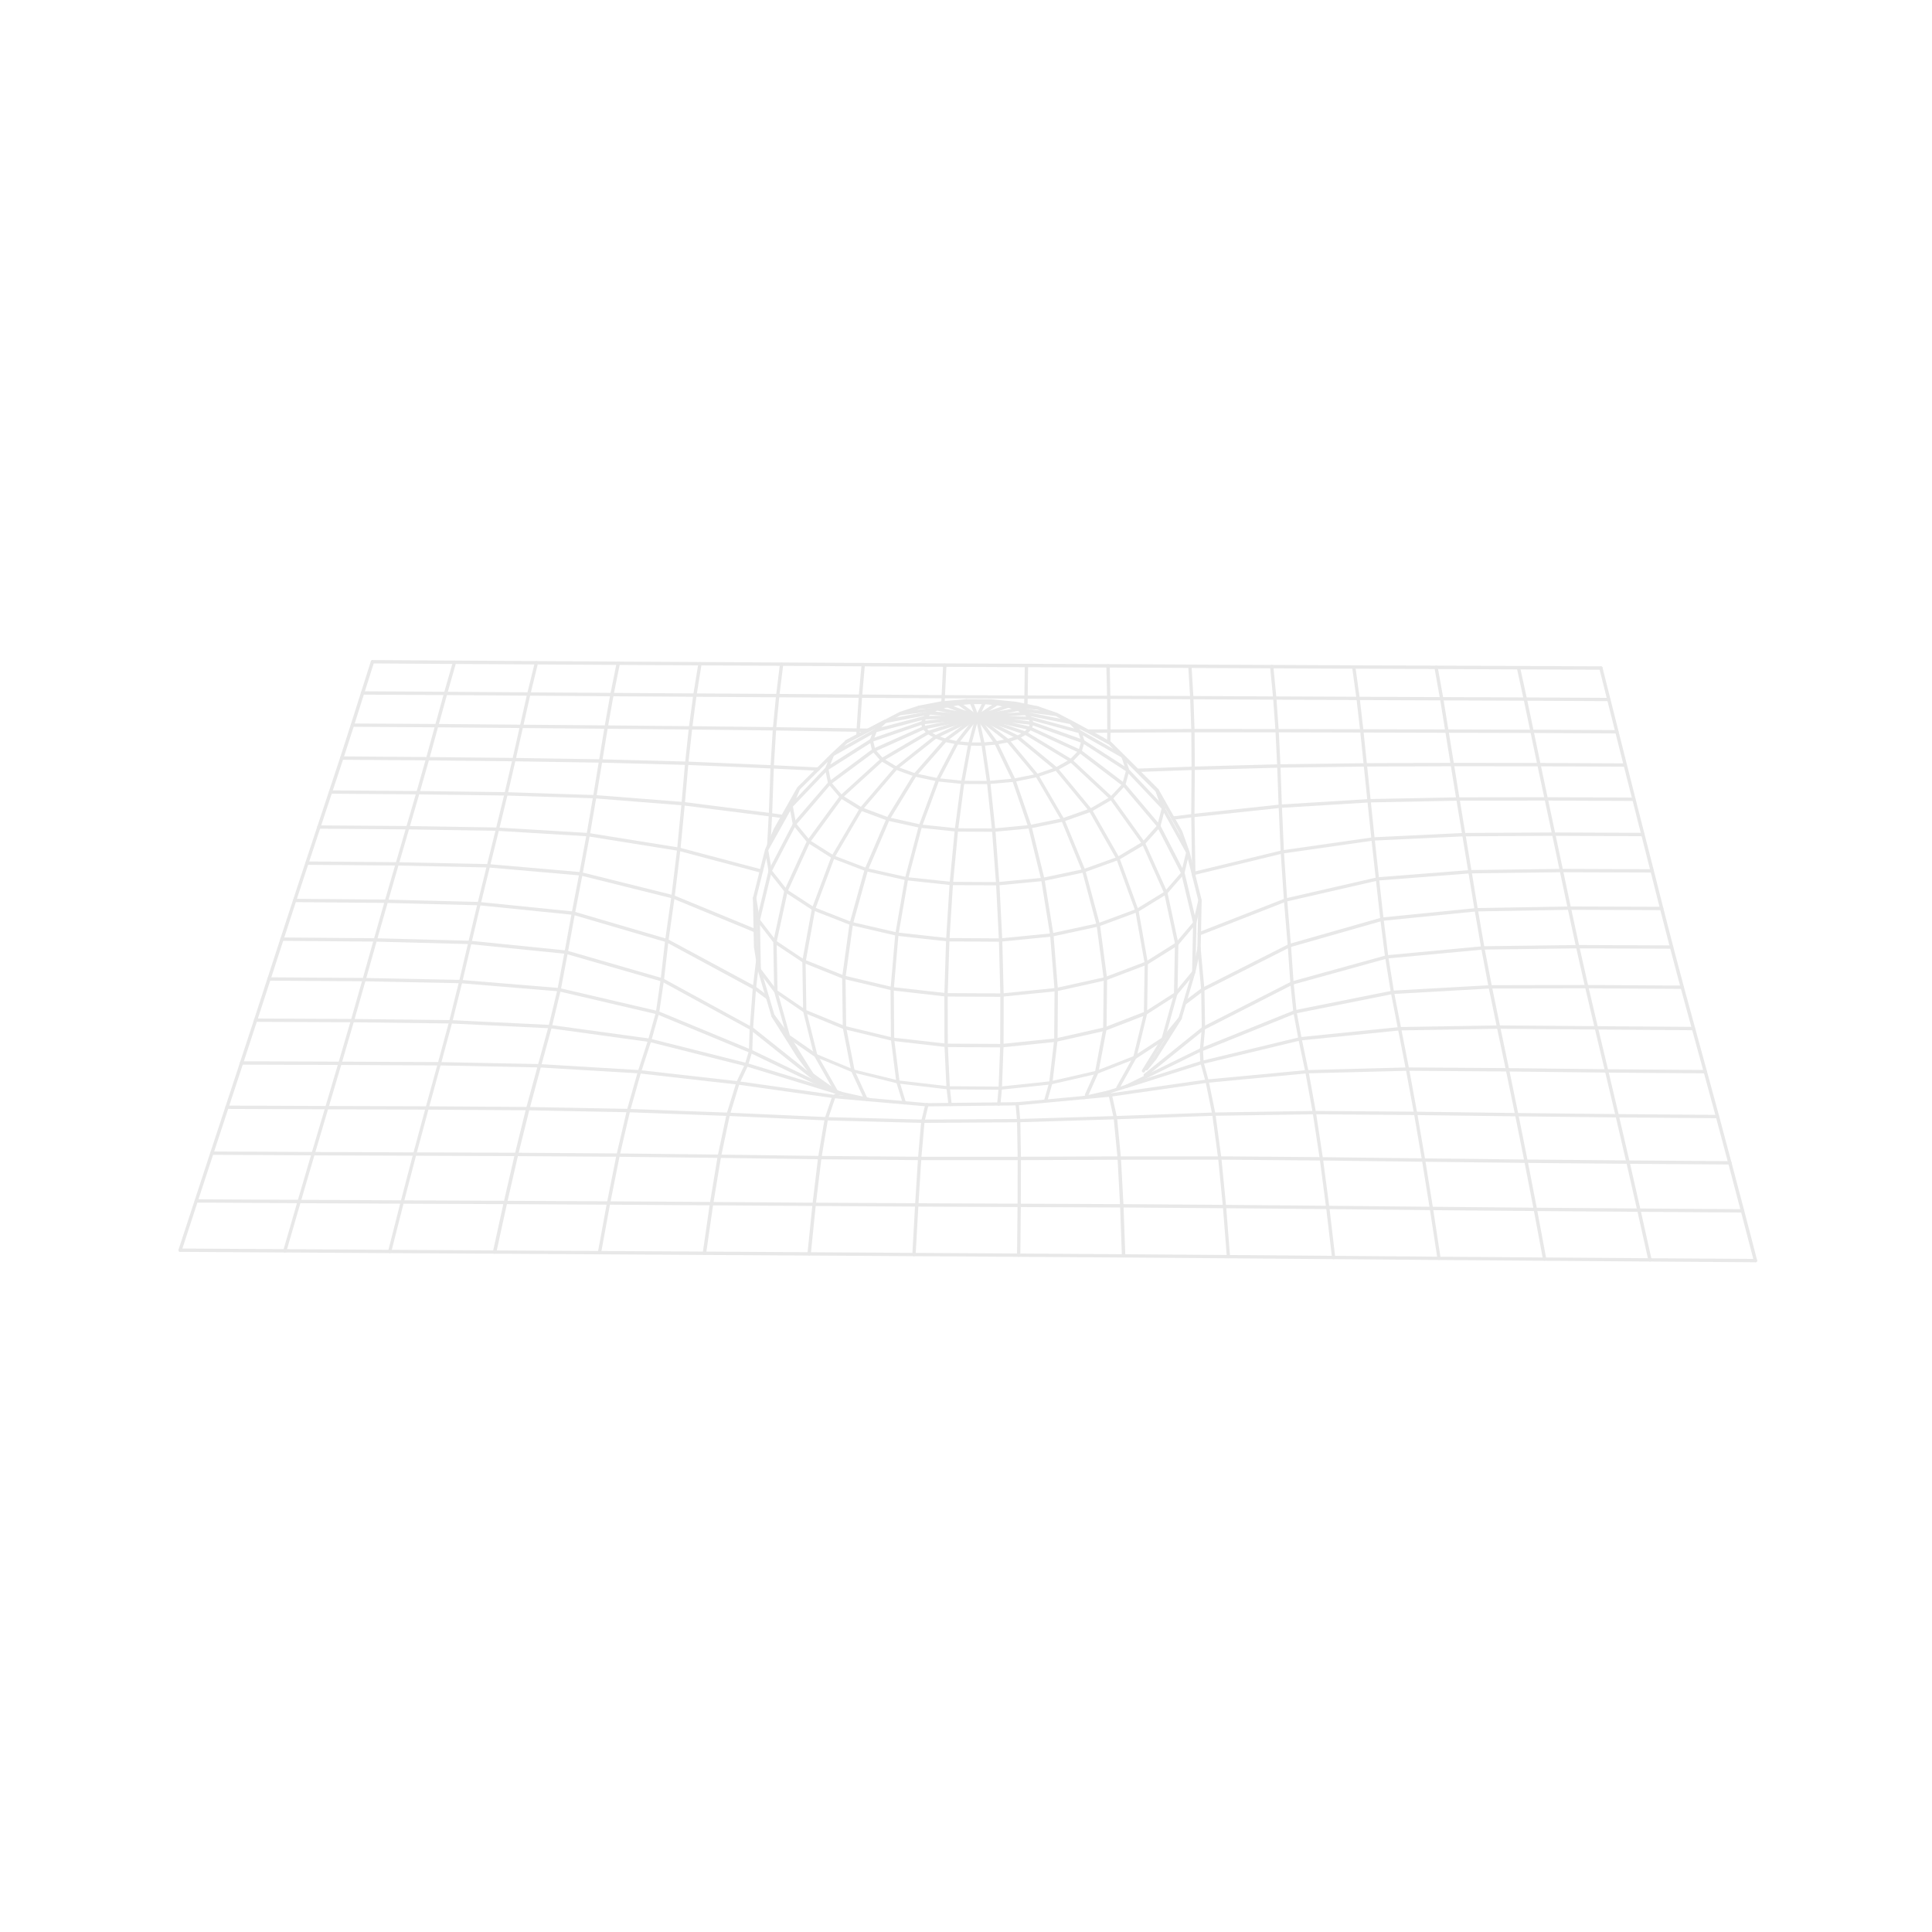 <svg xmlns="http://www.w3.org/2000/svg" xmlns:xlink="http://www.w3.org/1999/xlink" width="236" zoomAndPan="magnify" viewBox="0 0 177 177" height="236" preserveAspectRatio="xMidYMid meet" version="1.0"><defs><clipPath id="id1"><path d="M 16.328 114 L 161 114 L 161 115.645 L 16.328 115.645 Z M 16.328 114 " clip-rule="nonzero"/></clipPath><clipPath id="id2"><path d="M 33 60.457 L 147 60.457 L 147 62 L 33 62 Z M 33 60.457 " clip-rule="nonzero"/></clipPath><clipPath id="id3"><path d="M 16.328 60.457 L 35 60.457 L 35 115 L 16.328 115 Z M 16.328 60.457 " clip-rule="nonzero"/></clipPath><clipPath id="id4"><path d="M 25 60.457 L 42 60.457 L 42 115 L 25 115 Z M 25 60.457 " clip-rule="nonzero"/></clipPath><clipPath id="id5"><path d="M 35 60.457 L 50 60.457 L 50 115 L 35 115 Z M 35 60.457 " clip-rule="nonzero"/></clipPath><clipPath id="id6"><path d="M 45 60.457 L 57 60.457 L 57 115 L 45 115 Z M 45 60.457 " clip-rule="nonzero"/></clipPath><clipPath id="id7"><path d="M 54 60.457 L 65 60.457 L 65 115 L 54 115 Z M 54 60.457 " clip-rule="nonzero"/></clipPath><clipPath id="id8"><path d="M 73 100 L 78 100 L 78 115.645 L 73 115.645 Z M 73 100 " clip-rule="nonzero"/></clipPath><clipPath id="id9"><path d="M 83 101 L 86 101 L 86 115.645 L 83 115.645 Z M 83 101 " clip-rule="nonzero"/></clipPath><clipPath id="id10"><path d="M 146 61 L 161 61 L 161 115.645 L 146 115.645 Z M 146 61 " clip-rule="nonzero"/></clipPath><clipPath id="id11"><path d="M 138 61 L 152 61 L 152 115.645 L 138 115.645 Z M 138 61 " clip-rule="nonzero"/></clipPath><clipPath id="id12"><path d="M 131 60.457 L 142 60.457 L 142 115.645 L 131 115.645 Z M 131 60.457 " clip-rule="nonzero"/></clipPath><clipPath id="id13"><path d="M 123 60.457 L 132 60.457 L 132 115.645 L 123 115.645 Z M 123 60.457 " clip-rule="nonzero"/></clipPath><clipPath id="id14"><path d="M 93 60.457 L 95 60.457 L 95 65 L 93 65 Z M 93 60.457 " clip-rule="nonzero"/></clipPath><clipPath id="id15"><path d="M 116 60.457 L 123 60.457 L 123 115.645 L 116 115.645 Z M 116 60.457 " clip-rule="nonzero"/></clipPath><clipPath id="id16"><path d="M 101 60.457 L 102 60.457 L 102 69 L 101 69 Z M 101 60.457 " clip-rule="nonzero"/></clipPath><clipPath id="id17"><path d="M 108 60.457 L 110 60.457 L 110 81 L 108 81 Z M 108 60.457 " clip-rule="nonzero"/></clipPath><clipPath id="id18"><path d="M 70 60.457 L 72 60.457 L 72 78 L 70 78 Z M 70 60.457 " clip-rule="nonzero"/></clipPath><clipPath id="id19"><path d="M 93 100 L 94 100 L 94 115.645 L 93 115.645 Z M 93 100 " clip-rule="nonzero"/></clipPath><clipPath id="id20"><path d="M 109 95 L 113 95 L 113 115.645 L 109 115.645 Z M 109 95 " clip-rule="nonzero"/></clipPath><clipPath id="id21"><path d="M 86 60.457 L 87 60.457 L 87 65 L 86 65 Z M 86 60.457 " clip-rule="nonzero"/></clipPath><clipPath id="id22"><path d="M 78 60.457 L 80 60.457 L 80 68 L 78 68 Z M 78 60.457 " clip-rule="nonzero"/></clipPath><clipPath id="id23"><path d="M 101 99 L 104 99 L 104 115.645 L 101 115.645 Z M 101 99 " clip-rule="nonzero"/></clipPath></defs><g clip-path="url(#id1)"><path fill="rgb(90.979%, 90.979%, 90.979%)" d="M 160.824 115.641 C 160.824 115.641 160.82 115.641 160.824 115.641 L 151.164 115.574 L 131.844 115.434 L 112.555 115.277 L 102.938 115.207 L 93.328 115.145 L 54.926 114.914 L 35.707 114.805 L 26.105 114.746 L 16.512 114.688 C 16.43 114.688 16.355 114.617 16.355 114.535 C 16.355 114.453 16.43 114.383 16.512 114.383 L 26.105 114.441 L 35.707 114.5 L 64.531 114.664 L 93.328 114.84 L 102.938 114.906 L 112.555 114.977 L 131.844 115.133 L 151.164 115.273 L 160.824 115.336 C 160.906 115.336 160.98 115.41 160.98 115.492 C 160.973 115.574 160.906 115.641 160.824 115.641 Z M 160.824 115.641 " fill-opacity="1" fill-rule="nonzero"/></g><path fill="rgb(90.979%, 90.979%, 90.979%)" d="M 159.633 111.086 L 150.145 111.02 L 140.648 110.949 L 131.148 110.867 L 121.652 110.773 L 112.188 110.691 L 102.766 110.625 L 83.984 110.543 L 74.59 110.488 L 65.184 110.426 L 55.754 110.367 L 46.305 110.316 L 36.852 110.277 L 27.41 110.23 L 17.98 110.176 C 17.898 110.176 17.828 110.105 17.828 110.023 C 17.828 109.941 17.898 109.871 17.98 109.871 L 27.41 109.922 L 36.852 109.969 L 46.305 110.012 L 55.754 110.059 L 65.184 110.117 L 74.59 110.184 L 83.984 110.234 L 102.766 110.316 L 112.188 110.383 L 121.652 110.465 L 131.148 110.559 L 140.648 110.645 L 150.145 110.715 L 159.633 110.777 C 159.715 110.777 159.785 110.848 159.785 110.934 C 159.785 111.016 159.715 111.086 159.633 111.086 Z M 159.633 111.086 " fill-opacity="1" fill-rule="nonzero"/><path fill="rgb(90.979%, 90.979%, 90.979%)" d="M 158.473 106.688 L 149.145 106.621 L 139.797 106.539 L 130.434 106.434 L 121.07 106.32 L 111.75 106.242 L 102.535 106.25 L 93.391 106.285 L 84.254 106.285 L 75.109 106.207 L 65.902 106.082 L 56.633 105.977 L 47.324 105.918 L 28.695 105.848 L 19.418 105.801 C 19.336 105.801 19.266 105.73 19.266 105.648 C 19.266 105.562 19.336 105.492 19.418 105.492 L 28.695 105.539 L 47.324 105.609 L 56.633 105.672 L 65.902 105.777 L 75.109 105.902 L 84.254 105.977 L 93.391 105.977 L 102.535 105.941 L 111.758 105.938 L 121.074 106.012 L 130.445 106.125 L 139.809 106.23 L 149.156 106.312 L 158.484 106.379 C 158.566 106.379 158.641 106.449 158.641 106.531 C 158.629 106.621 158.562 106.688 158.473 106.688 Z M 158.473 106.688 " fill-opacity="1" fill-rule="nonzero"/><path fill="rgb(90.979%, 90.979%, 90.979%)" d="M 68.84 94.383 C 68.816 94.383 68.793 94.379 68.77 94.367 L 60.617 89.918 L 51.848 87.387 L 43.031 86.496 L 34.383 86.266 L 25.836 86.195 C 25.75 86.195 25.68 86.121 25.68 86.039 C 25.68 85.957 25.75 85.887 25.836 85.887 L 34.391 85.957 L 43.055 86.184 L 51.895 87.078 C 51.906 87.078 51.914 87.078 51.926 87.086 L 60.723 89.629 C 60.734 89.637 60.746 89.637 60.75 89.641 L 68.918 94.102 C 68.992 94.141 69.016 94.238 68.977 94.309 C 68.945 94.359 68.895 94.383 68.84 94.383 Z M 68.84 94.383 " fill-opacity="1" fill-rule="nonzero"/><path fill="rgb(90.979%, 90.979%, 90.979%)" d="M 84.543 102.875 L 75.699 102.648 L 66.707 102.238 L 57.574 101.898 L 48.355 101.719 L 39.133 101.66 L 29.941 101.629 L 20.793 101.594 C 20.711 101.594 20.641 101.523 20.641 101.441 C 20.641 101.359 20.711 101.289 20.793 101.289 L 29.941 101.324 L 39.133 101.352 L 48.363 101.414 L 57.578 101.59 L 66.719 101.934 L 75.707 102.34 L 84.543 102.57 L 93.316 102.516 L 102.164 102.246 L 111.195 101.922 L 120.414 101.777 L 129.695 101.848 L 138.945 101.969 L 148.156 102.066 L 157.34 102.141 C 157.422 102.141 157.492 102.211 157.492 102.293 C 157.492 102.375 157.422 102.445 157.34 102.445 L 148.156 102.375 L 138.945 102.273 L 129.695 102.156 L 120.418 102.086 L 111.207 102.223 L 102.176 102.547 L 93.324 102.816 Z M 84.543 102.875 " fill-opacity="1" fill-rule="nonzero"/><path fill="rgb(90.979%, 90.979%, 90.979%)" d="M 99.332 100.703 C 99.254 100.703 99.184 100.645 99.18 100.562 C 99.172 100.48 99.23 100.402 99.316 100.398 L 101.695 100.172 L 110.574 98.895 L 119.727 98.035 L 128.949 97.793 L 138.109 97.855 L 147.188 97.957 L 156.227 98.027 C 156.312 98.027 156.383 98.098 156.383 98.184 C 156.383 98.266 156.312 98.336 156.227 98.336 L 147.188 98.266 L 138.109 98.164 L 128.957 98.098 L 119.746 98.336 L 110.609 99.199 L 101.73 100.473 L 99.344 100.699 C 99.344 100.703 99.34 100.703 99.332 100.703 Z M 99.332 100.703 " fill-opacity="1" fill-rule="nonzero"/><path fill="rgb(90.979%, 90.979%, 90.979%)" d="M 103.184 99.688 C 103.121 99.688 103.059 99.648 103.035 99.582 C 103.012 99.5 103.055 99.418 103.137 99.387 L 110.078 97.191 L 119.07 95.023 C 119.078 95.023 119.082 95.023 119.09 95.016 L 128.211 94.094 L 137.281 93.941 L 146.242 94.012 L 155.141 94.078 C 155.223 94.078 155.297 94.148 155.297 94.23 C 155.297 94.312 155.223 94.383 155.141 94.383 L 146.242 94.32 L 137.281 94.25 L 128.23 94.402 L 119.125 95.324 L 110.148 97.484 L 103.219 99.684 C 103.215 99.688 103.195 99.688 103.184 99.688 Z M 103.184 99.688 " fill-opacity="1" fill-rule="nonzero"/><path fill="rgb(90.979%, 90.979%, 90.979%)" d="M 110.074 96.309 C 110.016 96.309 109.957 96.273 109.934 96.215 C 109.902 96.137 109.938 96.051 110.016 96.016 L 118.586 92.555 C 118.594 92.547 118.605 92.547 118.617 92.547 L 127.551 90.758 C 127.555 90.758 127.562 90.758 127.574 90.758 L 136.52 90.258 L 145.355 90.238 L 154.113 90.293 C 154.195 90.293 154.266 90.363 154.266 90.445 C 154.266 90.527 154.195 90.598 154.113 90.598 L 145.355 90.547 L 136.531 90.562 L 127.602 91.066 L 118.695 92.848 L 110.133 96.305 C 110.109 96.305 110.09 96.309 110.074 96.309 Z M 110.074 96.309 " fill-opacity="1" fill-rule="nonzero"/><path fill="rgb(90.979%, 90.979%, 90.979%)" d="M 109.871 85.703 C 109.812 85.703 109.754 85.668 109.73 85.609 C 109.703 85.531 109.738 85.445 109.82 85.406 L 117.73 82.312 C 117.738 82.312 117.742 82.309 117.754 82.309 L 126.172 80.375 C 126.18 80.375 126.191 80.375 126.195 80.371 L 134.664 79.711 L 143.055 79.602 L 151.359 79.633 C 151.441 79.633 151.516 79.703 151.516 79.785 C 151.516 79.867 151.441 79.938 151.359 79.938 L 143.055 79.91 L 134.68 80.016 L 126.234 80.672 L 117.836 82.598 L 109.938 85.688 C 109.914 85.699 109.891 85.703 109.871 85.703 Z M 109.871 85.703 " fill-opacity="1" fill-rule="nonzero"/><path fill="rgb(90.979%, 90.979%, 90.979%)" d="M 69.195 85.426 C 69.176 85.426 69.152 85.418 69.137 85.414 L 61.609 82.309 L 53.195 80.211 L 44.734 79.473 L 36.387 79.297 L 28.121 79.23 C 28.039 79.23 27.969 79.16 27.969 79.078 C 27.969 78.996 28.039 78.922 28.121 78.922 L 36.391 78.988 L 44.754 79.164 L 53.242 79.902 C 53.25 79.902 53.262 79.902 53.266 79.91 L 61.703 82.012 C 61.707 82.012 61.715 82.02 61.727 82.02 L 69.266 85.129 C 69.344 85.16 69.383 85.254 69.348 85.332 C 69.312 85.391 69.254 85.426 69.195 85.426 Z M 69.195 85.426 " fill-opacity="1" fill-rule="nonzero"/><path fill="rgb(90.979%, 90.979%, 90.979%)" d="M 69.75 79.957 C 69.738 79.957 69.727 79.957 69.707 79.953 L 62.156 77.949 L 53.863 76.621 L 45.566 76.117 L 37.348 75.984 L 29.207 75.922 C 29.125 75.922 29.055 75.852 29.055 75.77 C 29.055 75.688 29.125 75.617 29.207 75.617 L 37.348 75.676 L 45.574 75.812 L 53.891 76.312 L 62.211 77.648 C 62.219 77.648 62.223 77.648 62.23 77.652 L 69.785 79.656 C 69.867 79.68 69.914 79.762 69.891 79.844 C 69.879 79.914 69.816 79.957 69.75 79.957 Z M 69.75 79.957 " fill-opacity="1" fill-rule="nonzero"/><path fill="rgb(90.979%, 90.979%, 90.979%)" d="M 71.707 74.953 C 71.699 74.953 71.695 74.953 71.684 74.953 L 70.555 74.801 L 62.566 73.785 L 54.473 73.141 L 46.359 72.883 L 38.289 72.777 L 30.277 72.715 C 30.195 72.715 30.125 72.645 30.125 72.562 C 30.125 72.48 30.195 72.41 30.277 72.41 L 38.289 72.469 L 46.363 72.574 L 54.488 72.836 L 62.605 73.473 L 70.602 74.488 L 71.73 74.648 C 71.812 74.66 71.871 74.738 71.859 74.82 C 71.848 74.895 71.781 74.953 71.707 74.953 Z M 71.707 74.953 " fill-opacity="1" fill-rule="nonzero"/><path fill="rgb(90.979%, 90.979%, 90.979%)" d="M 74.941 70.613 C 74.941 70.613 74.938 70.613 74.938 70.613 L 70.738 70.406 L 62.914 70.078 L 55.02 69.871 L 47.094 69.746 L 39.176 69.664 L 31.305 69.605 C 31.223 69.605 31.152 69.535 31.152 69.449 C 31.152 69.367 31.223 69.297 31.305 69.297 L 39.176 69.355 L 47.094 69.438 L 55.02 69.562 L 62.922 69.77 L 70.75 70.102 L 74.949 70.309 C 75.031 70.312 75.098 70.383 75.098 70.465 C 75.098 70.551 75.027 70.613 74.941 70.613 Z M 74.941 70.613 " fill-opacity="1" fill-rule="nonzero"/><path fill="rgb(90.979%, 90.979%, 90.979%)" d="M 79.539 67.055 L 78.625 67.043 L 70.957 66.922 L 63.262 66.836 L 55.535 66.766 L 40.016 66.633 L 32.285 66.586 C 32.203 66.586 32.133 66.516 32.133 66.434 C 32.133 66.352 32.203 66.281 32.285 66.281 L 40.016 66.328 L 55.535 66.457 L 63.262 66.527 L 70.957 66.617 L 79.535 66.746 C 79.617 66.746 79.688 66.816 79.688 66.898 C 79.688 66.988 79.621 67.055 79.539 67.055 Z M 79.539 67.055 " fill-opacity="1" fill-rule="nonzero"/><path fill="rgb(90.979%, 90.979%, 90.979%)" d="M 147.383 64.234 L 139.738 64.195 L 124.43 64.137 L 109.18 64.066 L 101.582 64.035 L 93.996 64.012 L 86.418 63.977 L 71.25 63.883 L 63.66 63.836 L 56.055 63.789 L 40.812 63.68 L 33.207 63.641 C 33.125 63.641 33.055 63.57 33.055 63.484 C 33.055 63.402 33.125 63.332 33.207 63.332 L 40.812 63.375 L 56.055 63.48 L 63.66 63.527 L 71.25 63.574 L 86.41 63.68 L 93.992 63.715 L 101.578 63.738 L 109.18 63.766 L 124.43 63.836 L 139.738 63.895 L 147.383 63.934 C 147.465 63.934 147.539 64.008 147.539 64.09 C 147.539 64.164 147.465 64.234 147.383 64.234 Z M 147.383 64.234 " fill-opacity="1" fill-rule="nonzero"/><g clip-path="url(#id2)"><path fill="rgb(90.979%, 90.979%, 90.979%)" d="M 146.664 61.359 L 116.52 61.23 L 101.52 61.16 L 86.566 61.09 L 49.148 60.875 L 34.129 60.781 C 34.047 60.781 33.977 60.711 33.977 60.629 C 33.977 60.547 34.047 60.473 34.129 60.473 L 56.645 60.609 L 86.566 60.777 L 124.039 60.953 L 146.668 61.047 C 146.75 61.047 146.824 61.117 146.824 61.199 C 146.816 61.289 146.746 61.359 146.664 61.359 Z M 146.664 61.359 " fill-opacity="1" fill-rule="nonzero"/></g><path fill="rgb(90.979%, 90.979%, 90.979%)" d="M 104.914 98.66 C 104.867 98.66 104.828 98.641 104.797 98.602 C 104.746 98.535 104.758 98.441 104.82 98.387 L 110.156 94.082 C 110.16 94.078 110.176 94.07 110.188 94.066 L 118.309 89.926 C 118.32 89.918 118.328 89.918 118.34 89.914 L 127.02 87.516 C 127.023 87.516 127.035 87.512 127.047 87.512 L 135.844 86.691 L 144.543 86.578 L 153.145 86.613 C 153.227 86.613 153.297 86.684 153.297 86.766 C 153.297 86.848 153.227 86.918 153.145 86.918 L 144.543 86.883 L 135.855 86.996 L 127.09 87.812 L 118.441 90.203 L 110.34 94.332 L 105.016 98.625 C 104.988 98.648 104.949 98.66 104.914 98.66 Z M 104.914 98.66 " fill-opacity="1" fill-rule="nonzero"/><path fill="rgb(90.979%, 90.979%, 90.979%)" d="M 104.184 70.727 C 104.102 70.727 104.035 70.66 104.031 70.578 C 104.023 70.496 104.094 70.426 104.176 70.418 L 109.305 70.23 L 117.164 70.02 L 125.094 69.918 L 133.043 69.887 L 140.984 69.898 L 148.883 69.934 C 148.969 69.934 149.039 70.008 149.039 70.09 C 149.039 70.172 148.969 70.242 148.883 70.242 L 140.984 70.207 L 133.051 70.199 L 125.098 70.23 L 117.176 70.332 L 109.316 70.543 L 104.184 70.727 C 104.188 70.727 104.188 70.727 104.184 70.727 Z M 104.184 70.727 " fill-opacity="1" fill-rule="nonzero"/><path fill="rgb(90.979%, 90.979%, 90.979%)" d="M 73.656 88.227 C 73.645 88.227 73.637 88.227 73.625 88.227 C 73.543 88.207 73.488 88.129 73.5 88.047 L 74.383 83.234 C 74.383 83.223 74.387 83.219 74.387 83.211 L 76.172 78.457 C 76.18 78.449 76.18 78.438 76.184 78.434 L 78.762 74.047 C 78.766 74.039 78.773 74.027 78.777 74.023 L 81.98 70.277 C 81.984 70.273 81.992 70.266 82.004 70.262 L 85.625 67.391 C 85.637 67.383 85.645 67.379 85.656 67.371 L 89.465 65.547 C 89.5 65.531 89.543 65.531 89.578 65.543 L 93.992 67.023 C 94.004 67.031 94.016 67.031 94.02 67.035 L 98.203 69.57 C 98.215 69.574 98.223 69.582 98.227 69.586 L 101.914 73.023 C 101.922 73.031 101.926 73.035 101.934 73.047 L 104.887 77.168 C 104.891 77.176 104.898 77.188 104.902 77.191 L 106.949 81.746 C 106.953 81.758 106.953 81.766 106.961 81.777 L 107.965 86.473 C 107.98 86.555 107.93 86.637 107.848 86.652 C 107.762 86.672 107.68 86.617 107.664 86.535 L 106.66 81.852 L 104.633 77.328 L 101.695 73.23 L 98.031 69.816 L 93.879 67.301 L 89.543 65.844 L 85.801 67.633 L 82.203 70.48 L 79.02 74.199 L 76.461 78.562 L 74.688 83.293 L 73.816 88.094 C 73.793 88.172 73.727 88.227 73.656 88.227 Z M 73.656 88.227 " fill-opacity="1" fill-rule="nonzero"/><path fill="rgb(90.979%, 90.979%, 90.979%)" d="M 99.547 100.469 C 99.52 100.469 99.504 100.461 99.48 100.457 C 99.402 100.422 99.367 100.332 99.402 100.254 L 100.32 98.207 L 101.062 94.262 L 101.117 89.684 L 100.465 84.766 L 99.145 79.828 L 97.242 75.184 L 94.883 71.145 L 92.227 67.957 L 89.488 65.836 L 84.699 66.816 L 80.129 68.867 L 76.117 71.848 L 72.918 75.582 L 70.699 79.844 C 70.66 79.922 70.57 79.953 70.496 79.91 C 70.418 79.867 70.387 79.781 70.43 79.703 L 72.652 75.426 C 72.656 75.414 72.664 75.41 72.668 75.398 L 75.895 71.641 C 75.898 71.637 75.914 71.625 75.918 71.617 L 79.953 68.613 C 79.965 68.605 79.973 68.602 79.984 68.594 L 84.586 66.535 C 84.598 66.527 84.609 66.527 84.613 66.523 L 89.496 65.523 C 89.535 65.512 89.582 65.523 89.621 65.555 L 92.426 67.727 C 92.43 67.73 92.441 67.738 92.449 67.75 L 95.125 70.961 C 95.133 70.969 95.137 70.977 95.137 70.988 L 97.508 75.051 C 97.512 75.055 97.512 75.062 97.52 75.066 L 99.434 79.727 C 99.434 79.734 99.438 79.738 99.438 79.746 L 100.77 84.707 C 100.77 84.711 100.773 84.719 100.773 84.723 L 101.43 89.66 C 101.43 89.664 101.43 89.672 101.43 89.684 L 101.375 94.285 C 101.375 94.297 101.375 94.301 101.375 94.312 L 100.625 98.289 C 100.625 98.301 100.621 98.312 100.613 98.324 L 99.691 100.391 C 99.656 100.438 99.605 100.469 99.547 100.469 Z M 99.547 100.469 " fill-opacity="1" fill-rule="nonzero"/><g clip-path="url(#id3)"><path fill="rgb(90.979%, 90.979%, 90.979%)" d="M 16.504 114.688 C 16.488 114.688 16.477 114.688 16.457 114.684 C 16.375 114.66 16.332 114.57 16.355 114.488 L 17.836 109.965 L 19.266 105.598 L 21.988 97.332 L 23.27 93.422 L 25.688 85.992 L 26.844 82.457 L 27.973 79.031 L 31.164 69.402 L 32.137 66.379 L 33.977 60.582 C 34 60.496 34.09 60.457 34.172 60.48 C 34.254 60.504 34.293 60.594 34.27 60.676 L 32.434 66.48 L 31.457 69.504 L 30.426 72.609 L 28.262 79.125 L 27.133 82.551 L 24.789 89.742 L 23.559 93.516 L 22.277 97.426 L 19.555 105.695 L 18.125 110.051 L 16.648 114.574 C 16.629 114.648 16.57 114.688 16.504 114.688 Z M 16.504 114.688 " fill-opacity="1" fill-rule="nonzero"/></g><g clip-path="url(#id4)"><path fill="rgb(90.979%, 90.979%, 90.979%)" d="M 26.102 114.746 C 26.09 114.746 26.07 114.746 26.059 114.742 C 25.977 114.719 25.93 114.637 25.953 114.551 L 27.266 110.023 L 28.547 105.652 L 31.004 97.371 L 32.145 93.469 L 33.215 89.715 L 34.242 86.07 L 35.25 82.531 L 36.246 79.102 L 38.148 72.582 L 39.031 69.469 L 40.676 63.492 L 41.492 60.633 C 41.516 60.551 41.598 60.504 41.68 60.527 C 41.762 60.551 41.809 60.633 41.785 60.715 L 40.973 63.57 L 39.324 69.551 L 38.438 72.664 L 36.535 79.184 L 35.543 82.613 L 34.531 86.152 L 33.504 89.797 L 32.434 93.551 L 31.293 97.457 L 28.836 105.734 L 27.555 110.105 L 26.242 114.637 C 26.23 114.707 26.164 114.746 26.102 114.746 Z M 26.102 114.746 " fill-opacity="1" fill-rule="nonzero"/></g><g clip-path="url(#id5)"><path fill="rgb(90.979%, 90.979%, 90.979%)" d="M 35.707 114.805 C 35.695 114.805 35.684 114.805 35.672 114.801 C 35.59 114.777 35.543 114.695 35.559 114.613 L 36.711 110.074 L 37.855 105.688 L 38.996 101.461 L 40.109 97.414 L 41.148 93.57 L 42.062 89.891 L 42.91 86.293 L 43.754 82.746 L 44.605 79.277 L 45.434 75.93 L 46.219 72.691 L 46.945 69.559 L 48.297 63.551 L 48.996 60.688 C 49.012 60.605 49.094 60.559 49.176 60.574 C 49.262 60.594 49.309 60.676 49.289 60.758 L 48.594 63.617 L 47.238 69.621 L 46.512 72.766 L 45.727 76 L 44.895 79.355 L 44.043 82.82 L 43.199 86.371 L 42.352 89.969 L 41.434 93.652 L 40.391 97.496 L 39.281 101.543 L 38.141 105.766 L 37 110.148 L 35.848 114.684 C 35.836 114.758 35.773 114.805 35.707 114.805 Z M 35.707 114.805 " fill-opacity="1" fill-rule="nonzero"/></g><g clip-path="url(#id6)"><path fill="rgb(90.979%, 90.979%, 90.979%)" d="M 45.312 114.859 C 45.301 114.859 45.289 114.859 45.277 114.855 C 45.195 114.836 45.141 114.754 45.16 114.672 L 46.152 110.125 L 47.164 105.73 L 48.203 101.523 L 49.273 97.602 L 50.258 94.02 L 51.074 90.641 L 51.723 87.203 L 52.375 83.637 L 53.07 80.027 L 53.738 76.441 L 54.336 72.965 L 55.387 66.582 L 55.914 63.605 L 56.492 60.734 C 56.508 60.652 56.594 60.598 56.676 60.617 C 56.758 60.633 56.812 60.711 56.793 60.801 L 56.215 63.668 L 55.688 66.641 L 54.637 73.023 L 54.039 76.504 L 53.371 80.094 L 52.676 83.703 L 52.023 87.27 L 51.371 90.719 L 50.555 94.105 L 49.566 97.699 L 48.512 101.617 L 47.469 105.816 L 46.461 110.207 L 45.469 114.754 C 45.449 114.812 45.383 114.859 45.312 114.859 Z M 45.312 114.859 " fill-opacity="1" fill-rule="nonzero"/></g><g clip-path="url(#id7)"><path fill="rgb(90.979%, 90.979%, 90.979%)" d="M 54.926 114.914 C 54.914 114.914 54.91 114.914 54.898 114.914 C 54.812 114.895 54.762 114.816 54.773 114.734 L 55.605 110.184 L 56.48 105.801 L 57.43 101.715 L 58.438 98.16 L 59.375 95.27 L 60.086 92.754 L 60.52 89.762 L 60.934 86.164 L 61.504 82.141 L 62.035 77.789 L 62.434 73.621 L 62.762 69.918 L 63.109 66.668 L 63.512 63.664 L 63.977 60.789 C 63.988 60.703 64.07 60.645 64.156 60.664 C 64.238 60.676 64.297 60.758 64.277 60.84 L 63.816 63.711 L 63.418 66.703 L 63.066 69.945 L 62.742 73.648 L 62.34 77.824 L 61.809 82.188 L 61.242 86.211 L 60.828 89.809 L 60.387 92.812 C 60.387 92.82 60.387 92.824 60.379 92.832 L 59.664 95.363 L 58.727 98.254 L 57.723 101.797 L 56.777 105.871 L 55.902 110.246 L 55.066 114.801 C 55.062 114.859 54.996 114.914 54.926 114.914 Z M 54.926 114.914 " fill-opacity="1" fill-rule="nonzero"/></g><path fill="rgb(90.979%, 90.979%, 90.979%)" d="M 64.531 114.973 C 64.527 114.973 64.52 114.973 64.508 114.973 C 64.426 114.961 64.367 114.883 64.379 114.801 L 65.035 110.246 L 65.75 105.914 L 66.566 102.062 L 67.453 99.176 C 67.453 99.168 67.457 99.164 67.457 99.156 L 68.242 97.496 L 68.609 96.297 L 68.68 94.23 C 68.688 94.148 68.758 94.078 68.84 94.082 C 68.922 94.082 68.992 94.152 68.988 94.242 L 68.918 96.328 C 68.918 96.34 68.918 96.355 68.91 96.367 L 68.539 97.598 C 68.539 97.602 68.531 97.609 68.531 97.621 L 67.746 99.281 L 66.867 102.145 L 66.059 105.977 L 65.344 110.301 L 64.688 114.855 C 64.668 114.918 64.605 114.973 64.531 114.973 Z M 64.531 114.973 " fill-opacity="1" fill-rule="nonzero"/><g clip-path="url(#id8)"><path fill="rgb(90.979%, 90.979%, 90.979%)" d="M 74.129 115.031 C 74.121 115.031 74.117 115.031 74.109 115.031 C 74.027 115.023 73.961 114.949 73.973 114.867 L 74.434 110.316 L 74.949 106.043 L 75.551 102.477 C 75.551 102.469 75.559 102.457 75.559 102.453 L 76.25 100.422 C 76.262 100.383 76.285 100.359 76.312 100.344 L 76.805 100.023 C 76.875 99.977 76.969 100 77.016 100.07 C 77.062 100.141 77.039 100.238 76.969 100.285 L 76.52 100.574 L 75.852 102.547 L 75.258 106.094 L 74.742 110.359 L 74.281 114.906 C 74.277 114.973 74.211 115.031 74.129 115.031 Z M 74.129 115.031 " fill-opacity="1" fill-rule="nonzero"/></g><g clip-path="url(#id9)"><path fill="rgb(90.979%, 90.979%, 90.979%)" d="M 83.73 115.09 C 83.73 115.09 83.723 115.09 83.723 115.09 C 83.641 115.082 83.574 115.012 83.582 114.93 L 83.836 110.379 L 84.102 106.125 L 84.395 102.711 C 84.395 102.707 84.395 102.695 84.402 102.688 L 84.77 101.176 C 84.785 101.094 84.867 101.047 84.953 101.062 C 85.035 101.082 85.082 101.164 85.062 101.246 L 84.703 102.746 L 84.406 106.145 L 84.141 110.391 L 83.887 114.941 C 83.875 115.023 83.812 115.09 83.73 115.09 Z M 83.73 115.09 " fill-opacity="1" fill-rule="nonzero"/></g><path fill="rgb(90.979%, 90.979%, 90.979%)" d="M 91.664 86.277 L 86.832 86.246 C 86.824 86.246 86.82 86.246 86.812 86.246 L 82.156 85.734 C 82.152 85.734 82.145 85.734 82.141 85.727 L 77.949 84.758 C 77.945 84.758 77.938 84.754 77.926 84.754 L 74.469 83.398 C 74.457 83.395 74.453 83.395 74.441 83.387 L 71.918 81.742 C 71.906 81.73 71.895 81.723 71.883 81.707 L 70.43 79.875 C 70.375 79.809 70.387 79.711 70.453 79.66 C 70.52 79.609 70.613 79.621 70.664 79.684 L 72.102 81.5 L 74.59 83.121 L 78.016 84.465 L 82.18 85.426 L 86.824 85.941 L 91.641 85.969 L 96.32 85.508 L 100.555 84.594 L 104.082 83.289 L 106.684 81.695 L 108.223 79.922 L 108.656 78.113 L 106.441 74.117 C 106.434 74.109 106.434 74.098 106.43 74.094 L 105.867 72.5 L 104.402 71.039 C 104.391 71.027 104.383 71.016 104.371 71.004 L 104.367 70.992 L 104.055 70.684 L 102.746 69.398 C 102.688 69.34 102.688 69.246 102.746 69.18 C 102.805 69.121 102.902 69.121 102.965 69.18 L 104.598 70.793 C 104.609 70.805 104.613 70.816 104.625 70.828 L 104.633 70.84 L 106.102 72.305 C 106.121 72.32 106.133 72.34 106.137 72.363 L 106.707 73.977 L 108.945 78.016 C 108.961 78.051 108.969 78.086 108.961 78.125 L 108.508 80.027 C 108.5 80.051 108.488 80.074 108.473 80.094 L 106.895 81.91 C 106.883 81.922 106.871 81.934 106.859 81.941 L 104.223 83.559 C 104.219 83.566 104.207 83.57 104.195 83.57 L 100.645 84.883 C 100.637 84.883 100.633 84.887 100.625 84.887 L 96.371 85.809 C 96.367 85.809 96.359 85.809 96.355 85.809 L 91.664 86.27 C 91.676 86.27 91.668 86.277 91.664 86.277 Z M 91.664 86.277 " fill-opacity="1" fill-rule="nonzero"/><path fill="rgb(90.979%, 90.979%, 90.979%)" d="M 70.324 91.555 C 70.258 91.555 70.191 91.516 70.176 91.445 L 69.414 88.863 C 69.414 88.855 69.406 88.852 69.406 88.844 L 69.27 87.988 C 69.258 87.906 69.312 87.828 69.395 87.812 C 69.477 87.801 69.555 87.852 69.574 87.938 L 69.707 88.781 L 70.469 91.355 C 70.496 91.438 70.445 91.52 70.371 91.543 C 70.352 91.555 70.34 91.555 70.324 91.555 Z M 70.324 91.555 " fill-opacity="1" fill-rule="nonzero"/><path fill="rgb(90.979%, 90.979%, 90.979%)" d="M 105.016 98.074 C 104.98 98.074 104.945 98.062 104.922 98.039 C 104.855 97.988 104.844 97.891 104.898 97.828 L 105.691 96.859 L 107.992 93.199 C 108.043 93.125 108.137 93.102 108.207 93.148 C 108.277 93.199 108.301 93.293 108.254 93.363 L 105.945 97.035 C 105.938 97.043 105.938 97.047 105.934 97.055 L 105.133 98.035 C 105.105 98.059 105.062 98.074 105.016 98.074 Z M 105.016 98.074 " fill-opacity="1" fill-rule="nonzero"/><path fill="rgb(90.979%, 90.979%, 90.979%)" d="M 104.762 98.258 C 104.734 98.258 104.707 98.254 104.68 98.234 C 104.609 98.188 104.586 98.098 104.633 98.023 L 106.434 95.098 C 106.441 95.094 106.441 95.086 106.445 95.082 L 107.988 93.203 L 109.223 89.016 L 109.688 86.934 L 109.688 86.832 C 109.688 86.75 109.754 86.676 109.836 86.672 C 109.836 86.672 109.836 86.672 109.844 86.672 C 109.926 86.672 109.996 86.738 109.996 86.82 L 109.996 86.938 C 109.996 86.949 109.996 86.961 109.992 86.973 L 109.512 89.086 L 108.266 93.309 C 108.258 93.328 108.246 93.344 108.234 93.363 L 106.684 95.258 L 104.887 98.176 C 104.867 98.23 104.816 98.258 104.762 98.258 Z M 104.762 98.258 " fill-opacity="1" fill-rule="nonzero"/><path fill="rgb(90.979%, 90.979%, 90.979%)" d="M 91.793 91.324 L 86.672 91.297 C 86.664 91.297 86.66 91.297 86.652 91.297 L 81.719 90.734 C 81.715 90.734 81.707 90.734 81.703 90.73 L 77.27 89.68 C 77.266 89.68 77.258 89.672 77.246 89.672 L 73.598 88.207 C 73.52 88.18 73.477 88.09 73.512 88.008 C 73.543 87.93 73.633 87.887 73.715 87.922 L 77.355 89.383 L 81.766 90.43 L 86.684 90.984 L 91.789 91.012 L 96.746 90.512 L 101.23 89.52 L 104.957 88.105 L 107.727 86.363 C 107.797 86.316 107.895 86.34 107.941 86.41 C 107.988 86.484 107.965 86.578 107.895 86.625 L 105.109 88.371 C 105.105 88.379 105.094 88.383 105.082 88.383 L 101.328 89.809 C 101.324 89.809 101.316 89.812 101.305 89.812 L 96.805 90.812 C 96.797 90.812 96.793 90.812 96.785 90.812 L 91.812 91.312 C 91.805 91.324 91.801 91.324 91.793 91.324 Z M 91.793 91.324 " fill-opacity="1" fill-rule="nonzero"/><g clip-path="url(#id10)"><path fill="rgb(90.979%, 90.979%, 90.979%)" d="M 160.824 115.641 C 160.762 115.641 160.695 115.59 160.676 115.527 L 159.488 110.969 L 158.332 106.574 L 157.199 102.332 L 156.086 98.234 L 153.965 90.477 L 152.992 86.809 L 152.082 83.266 L 150.367 76.496 L 148.75 70.129 L 146.52 61.242 C 146.504 61.16 146.551 61.078 146.633 61.059 C 146.715 61.043 146.801 61.09 146.816 61.172 L 149.84 73.188 L 151.516 79.75 L 152.383 83.188 L 153.293 86.73 L 154.266 90.398 L 156.387 98.16 L 157.5 102.258 L 158.633 106.504 L 159.793 110.898 L 160.98 115.457 C 161.004 115.539 160.949 115.621 160.867 115.645 C 160.848 115.641 160.836 115.641 160.824 115.641 Z M 160.824 115.641 " fill-opacity="1" fill-rule="nonzero"/></g><g clip-path="url(#id11)"><path fill="rgb(90.979%, 90.979%, 90.979%)" d="M 151.16 115.574 C 151.09 115.574 151.023 115.527 151.012 115.457 L 149.996 110.898 L 148.996 106.504 L 148.012 102.258 L 147.043 98.16 L 146.102 94.215 L 145.211 90.422 L 144.387 86.773 L 143.625 83.234 L 142.195 76.461 L 140.844 70.094 L 139.59 64.082 L 138.965 61.211 C 138.945 61.129 139 61.047 139.082 61.031 C 139.164 61.012 139.25 61.066 139.266 61.148 L 139.891 64.02 L 141.145 70.031 L 143.926 83.168 L 144.691 86.707 L 145.512 90.352 L 146.402 94.141 L 147.344 98.086 L 148.312 102.188 L 149.297 106.434 L 150.297 110.832 L 151.312 115.391 C 151.332 115.473 151.277 115.555 151.195 115.574 C 151.184 115.574 151.172 115.574 151.16 115.574 Z M 151.16 115.574 " fill-opacity="1" fill-rule="nonzero"/></g><g clip-path="url(#id12)"><path fill="rgb(90.979%, 90.979%, 90.979%)" d="M 141.504 115.504 C 141.434 115.504 141.371 115.449 141.359 115.379 L 140.508 110.82 L 139.656 106.414 L 138.805 102.152 L 137.961 98.047 L 137.141 94.129 L 136.375 90.43 L 135.699 86.871 L 135.094 83.363 L 133.961 76.496 L 133.418 73.23 L 132.902 70.07 L 131.93 64.043 L 131.414 61.172 C 131.395 61.09 131.457 61.008 131.539 60.992 C 131.621 60.977 131.703 61.035 131.715 61.117 L 132.23 63.988 L 133.719 73.176 L 134.824 79.84 L 135.395 83.316 L 136 86.82 L 136.68 90.367 L 137.441 94.066 L 138.262 97.98 L 139.105 102.086 L 139.957 106.348 L 140.809 110.754 L 141.66 115.312 C 141.676 115.398 141.617 115.48 141.535 115.492 C 141.523 115.504 141.512 115.504 141.504 115.504 Z M 141.504 115.504 " fill-opacity="1" fill-rule="nonzero"/></g><g clip-path="url(#id13)"><path fill="rgb(90.979%, 90.979%, 90.979%)" d="M 131.84 115.434 C 131.762 115.434 131.699 115.379 131.688 115.301 L 130.988 110.73 L 130.273 106.301 L 129.543 102.027 L 128.797 97.977 L 127.422 90.93 L 126.895 87.688 L 126.457 84.223 L 126.043 80.535 L 125.641 76.879 L 125.273 73.371 L 124.613 66.977 L 124.27 64 L 123.875 61.129 C 123.863 61.047 123.922 60.969 124.004 60.957 C 124.086 60.945 124.164 61.008 124.176 61.09 L 124.57 63.965 L 124.914 66.945 L 125.941 76.852 L 126.344 80.508 L 126.758 84.191 L 127.191 87.645 L 127.715 90.883 L 129.094 97.922 L 129.836 101.98 L 130.57 106.254 L 131.285 110.684 L 131.98 115.254 C 131.992 115.336 131.934 115.414 131.852 115.434 C 131.855 115.434 131.852 115.434 131.84 115.434 Z M 131.84 115.434 " fill-opacity="1" fill-rule="nonzero"/></g><g clip-path="url(#id14)"><path fill="rgb(90.979%, 90.979%, 90.979%)" d="M 93.98 64.793 C 93.98 64.793 93.973 64.793 93.98 64.793 C 93.891 64.793 93.824 64.719 93.824 64.637 L 93.844 63.871 L 93.887 60.969 C 93.887 60.887 93.957 60.816 94.039 60.816 C 94.121 60.816 94.191 60.887 94.191 60.969 L 94.141 64.637 C 94.129 64.719 94.062 64.793 93.98 64.793 Z M 93.98 64.793 " fill-opacity="1" fill-rule="nonzero"/></g><g clip-path="url(#id15)"><path fill="rgb(90.979%, 90.979%, 90.979%)" d="M 122.184 115.355 C 122.109 115.355 122.043 115.297 122.031 115.219 L 121.492 110.633 L 120.91 106.184 L 120.266 101.957 L 119.586 98.219 L 118.953 95.207 L 118.488 92.719 L 118.215 90.078 L 117.973 86.637 L 117.625 82.469 L 117.328 78.062 L 117.141 73.867 L 117.008 70.176 L 116.852 66.953 L 116.637 63.957 L 116.359 61.09 C 116.355 61.008 116.414 60.93 116.496 60.922 C 116.586 60.918 116.656 60.977 116.66 61.059 L 116.938 63.934 L 117.152 66.934 L 117.312 70.164 L 117.441 73.855 L 117.629 78.043 L 117.926 82.445 L 118.273 86.613 L 118.516 90.051 L 118.789 92.672 L 119.25 95.141 L 119.883 98.152 L 120.562 101.902 L 121.203 106.145 L 121.789 110.594 L 122.328 115.184 C 122.34 115.266 122.273 115.344 122.191 115.355 C 122.195 115.355 122.191 115.355 122.184 115.355 Z M 122.184 115.355 " fill-opacity="1" fill-rule="nonzero"/></g><g clip-path="url(#id16)"><path fill="rgb(90.979%, 90.979%, 90.979%)" d="M 101.578 68.18 C 101.488 68.18 101.426 68.109 101.426 68.027 L 101.438 66.98 L 101.426 63.895 L 101.359 61.012 C 101.359 60.93 101.426 60.859 101.508 60.852 C 101.508 60.852 101.508 60.852 101.512 60.852 C 101.594 60.852 101.668 60.918 101.668 61 L 101.73 63.887 L 101.742 66.98 L 101.73 68.035 C 101.73 68.109 101.668 68.18 101.578 68.18 Z M 101.578 68.18 " fill-opacity="1" fill-rule="nonzero"/></g><g clip-path="url(#id17)"><path fill="rgb(90.979%, 90.979%, 90.979%)" d="M 109.387 80.453 C 109.305 80.453 109.242 80.387 109.234 80.312 L 109.215 80.035 L 109.133 74.727 L 109.164 70.383 L 109.141 66.945 L 109.035 63.922 L 108.863 61.047 C 108.855 60.965 108.922 60.887 109.004 60.887 C 109.086 60.887 109.164 60.945 109.164 61.031 L 109.336 63.906 L 109.441 66.934 L 109.465 70.379 L 109.434 74.719 L 109.52 80.016 L 109.535 80.289 C 109.543 80.371 109.477 80.449 109.395 80.453 C 109.395 80.453 109.387 80.453 109.387 80.453 Z M 109.387 80.453 " fill-opacity="1" fill-rule="nonzero"/></g><path fill="rgb(90.979%, 90.979%, 90.979%)" d="M 79.328 100.832 C 79.27 100.832 79.215 100.797 79.184 100.746 L 78.004 98.184 C 77.996 98.172 77.996 98.16 77.992 98.145 L 77.211 94.168 C 77.211 94.152 77.211 94.148 77.211 94.137 L 77.152 89.543 C 77.152 89.535 77.152 89.523 77.152 89.52 L 77.832 84.594 C 77.832 84.586 77.832 84.582 77.84 84.574 L 79.215 79.633 C 79.215 79.625 79.223 79.621 79.223 79.613 L 81.211 74.98 C 81.211 74.973 81.219 74.969 81.223 74.961 L 83.691 70.926 C 83.699 70.922 83.707 70.914 83.711 70.902 L 86.492 67.727 C 86.547 67.66 86.648 67.656 86.711 67.715 C 86.777 67.77 86.785 67.867 86.723 67.934 L 83.949 71.105 L 81.496 75.113 L 79.516 79.734 L 78.145 84.652 L 77.465 89.559 L 77.523 94.129 L 78.301 98.082 L 79.477 100.633 C 79.512 100.711 79.477 100.797 79.398 100.832 C 79.367 100.828 79.344 100.832 79.328 100.832 Z M 79.328 100.832 " fill-opacity="1" fill-rule="nonzero"/><g clip-path="url(#id18)"><path fill="rgb(90.979%, 90.979%, 90.979%)" d="M 70.434 77.555 C 70.434 77.555 70.43 77.555 70.43 77.555 C 70.348 77.547 70.281 77.477 70.281 77.395 L 70.43 74.637 L 70.59 70.25 L 70.801 66.766 L 71.098 63.715 L 71.453 60.836 C 71.465 60.754 71.539 60.691 71.621 60.699 C 71.707 60.711 71.766 60.789 71.758 60.871 L 71.402 63.746 L 71.109 66.781 L 70.895 70.262 L 70.738 74.648 L 70.59 77.41 C 70.582 77.496 70.512 77.555 70.434 77.555 Z M 70.434 77.555 " fill-opacity="1" fill-rule="nonzero"/></g><path fill="rgb(90.979%, 90.979%, 90.979%)" d="M 84.215 64.957 C 84.129 64.957 84.066 64.891 84.059 64.816 C 84.055 64.73 84.117 64.656 84.203 64.656 L 86.742 64.504 L 87.801 64.297 C 87.805 64.297 87.812 64.297 87.816 64.297 L 88.98 64.195 L 90.188 64.199 L 91.352 64.312 L 93.023 64.289 C 93.105 64.289 93.176 64.355 93.176 64.441 C 93.176 64.527 93.109 64.598 93.023 64.598 L 91.344 64.621 C 91.34 64.621 91.332 64.621 91.328 64.621 L 90.168 64.508 L 88.992 64.504 L 87.852 64.602 L 86.797 64.809 C 86.789 64.809 86.785 64.809 86.777 64.809 L 84.227 64.961 C 84.219 64.957 84.215 64.957 84.215 64.957 Z M 84.215 64.957 " fill-opacity="1" fill-rule="nonzero"/><path fill="rgb(90.979%, 90.979%, 90.979%)" d="M 90.801 64.371 L 88.508 64.359 C 88.426 64.359 88.355 64.289 88.355 64.207 C 88.355 64.125 88.426 64.055 88.508 64.055 L 90.801 64.066 C 90.883 64.066 90.953 64.137 90.953 64.219 C 90.953 64.301 90.883 64.371 90.801 64.371 Z M 90.801 64.371 " fill-opacity="1" fill-rule="nonzero"/><path fill="rgb(90.979%, 90.979%, 90.979%)" d="M 102.422 99.801 C 102.398 99.801 102.371 99.793 102.344 99.781 C 102.27 99.742 102.246 99.648 102.285 99.574 L 103.828 96.801 C 103.84 96.777 103.859 96.758 103.883 96.746 L 106.434 95.082 L 107.57 91.012 C 107.574 90.988 107.586 90.973 107.598 90.953 L 109.215 89 L 109.305 84.535 C 109.305 84.523 109.305 84.512 109.312 84.504 L 109.785 82.449 C 109.801 82.367 109.883 82.312 109.969 82.336 C 110.051 82.355 110.102 82.438 110.078 82.52 L 109.613 84.559 L 109.523 89.059 C 109.523 89.094 109.512 89.129 109.488 89.152 L 107.852 91.125 L 106.711 95.219 C 106.699 95.254 106.676 95.281 106.648 95.305 L 104.078 96.984 L 102.551 99.723 C 102.527 99.77 102.477 99.801 102.422 99.801 Z M 102.422 99.801 " fill-opacity="1" fill-rule="nonzero"/><path fill="rgb(90.979%, 90.979%, 90.979%)" d="M 108.539 92.039 C 108.488 92.039 108.441 92.016 108.414 91.98 C 108.359 91.918 108.379 91.816 108.441 91.77 L 110.098 90.523 C 110.102 90.516 110.113 90.512 110.121 90.512 L 118.062 86.496 C 118.066 86.488 118.078 86.488 118.09 86.484 L 126.574 84.062 C 126.582 84.062 126.594 84.055 126.605 84.055 L 135.23 83.195 L 143.773 83.047 L 152.23 83.074 C 152.312 83.074 152.383 83.145 152.383 83.23 C 152.383 83.312 152.312 83.383 152.23 83.383 L 143.781 83.352 L 135.254 83.5 L 126.652 84.363 L 118.191 86.777 L 110.273 90.781 L 108.633 92.023 C 108.602 92.035 108.574 92.039 108.539 92.039 Z M 108.539 92.039 " fill-opacity="1" fill-rule="nonzero"/><path fill="rgb(90.979%, 90.979%, 90.979%)" d="M 82.855 101.184 C 82.789 101.184 82.73 101.141 82.707 101.074 L 82.121 99.176 C 82.121 99.168 82.117 99.156 82.117 99.152 L 81.621 95.223 C 81.621 95.219 81.621 95.211 81.621 95.207 L 81.586 90.594 L 82.02 85.574 L 82.902 80.484 L 84.172 75.656 L 85.75 71.406 C 85.75 71.398 85.754 71.395 85.754 71.387 L 87.527 67.988 C 87.535 67.98 87.539 67.969 87.547 67.961 L 89.402 65.594 C 89.43 65.559 89.477 65.535 89.523 65.535 L 94.383 65.66 C 94.465 65.66 94.535 65.73 94.527 65.82 C 94.527 65.902 94.457 65.973 94.371 65.965 L 89.59 65.844 L 87.793 68.141 L 86.031 71.523 L 84.461 75.754 L 83.195 80.555 L 82.316 85.613 L 81.887 90.609 L 81.922 95.199 L 82.418 99.109 L 82.996 101 C 83.02 101.082 82.973 101.164 82.895 101.188 C 82.891 101.184 82.871 101.184 82.855 101.184 Z M 82.855 101.184 " fill-opacity="1" fill-rule="nonzero"/><path fill="rgb(90.979%, 90.979%, 90.979%)" d="M 75.863 99.883 C 75.828 99.883 75.793 99.871 75.766 99.848 L 74.312 98.57 C 74.305 98.566 74.293 98.555 74.289 98.547 L 73.012 96.84 L 70.676 93.133 C 70.629 93.062 70.652 92.969 70.727 92.922 C 70.797 92.871 70.891 92.895 70.938 92.969 L 73.258 96.664 L 74.52 98.348 L 75.961 99.609 C 76.023 99.664 76.031 99.766 75.973 99.828 C 75.949 99.863 75.906 99.883 75.863 99.883 Z M 75.863 99.883 " fill-opacity="1" fill-rule="nonzero"/><path fill="rgb(90.979%, 90.979%, 90.979%)" d="M 148.121 67.195 L 140.352 67.152 L 117.008 67.094 L 109.289 67.09 L 99.727 67.137 C 99.645 67.137 99.574 67.066 99.574 66.98 C 99.574 66.898 99.641 66.828 99.727 66.828 L 109.289 66.781 L 117.008 66.789 L 124.773 66.805 L 140.359 66.848 L 148.129 66.887 C 148.211 66.887 148.281 66.957 148.281 67.043 C 148.277 67.129 148.207 67.195 148.121 67.195 Z M 148.121 67.195 " fill-opacity="1" fill-rule="nonzero"/><path fill="rgb(90.979%, 90.979%, 90.979%)" d="M 107.449 75.102 C 107.375 75.102 107.309 75.043 107.297 74.969 C 107.285 74.883 107.344 74.809 107.434 74.797 L 109.266 74.566 L 117.281 73.707 L 125.418 73.207 L 133.559 73.047 L 141.652 73.035 L 149.688 73.07 C 149.77 73.07 149.84 73.141 149.84 73.227 C 149.84 73.309 149.77 73.379 149.688 73.379 L 141.66 73.344 L 133.57 73.355 L 125.441 73.516 L 117.316 74.016 L 109.305 74.871 L 107.473 75.098 C 107.461 75.102 107.457 75.102 107.449 75.102 Z M 107.449 75.102 " fill-opacity="1" fill-rule="nonzero"/><g clip-path="url(#id19)"><path fill="rgb(90.979%, 90.979%, 90.979%)" d="M 93.328 115.148 C 93.242 115.148 93.176 115.078 93.176 114.996 L 93.223 110.43 L 93.234 106.137 L 93.176 102.676 L 93.035 101.148 C 93.027 101.062 93.086 100.988 93.172 100.98 C 93.258 100.977 93.328 101.035 93.336 101.117 L 93.477 102.66 L 93.535 106.137 L 93.523 110.438 L 93.477 115.008 C 93.484 115.078 93.414 115.148 93.328 115.148 Z M 93.328 115.148 " fill-opacity="1" fill-rule="nonzero"/></g><path fill="rgb(90.979%, 90.979%, 90.979%)" d="M 87.043 101.34 C 86.965 101.34 86.902 101.281 86.891 101.207 L 86.711 99.684 L 86.527 95.773 L 86.516 91.141 L 86.676 86.086 L 87 80.93 L 87.469 76.02 L 88.047 71.664 L 88.699 68.141 L 89.379 65.641 C 89.391 65.594 89.426 65.555 89.477 65.535 L 92.344 64.531 C 92.359 64.527 92.383 64.52 92.402 64.527 L 95.062 64.703 C 95.145 64.707 95.207 64.781 95.203 64.867 C 95.195 64.949 95.121 65.016 95.035 65.012 L 92.414 64.832 L 89.648 65.797 L 88.992 68.203 L 88.348 71.711 L 87.777 76.055 L 87.309 80.957 L 86.984 86.098 L 86.824 91.148 L 86.836 95.766 L 87.02 99.664 L 87.191 101.176 C 87.203 101.258 87.137 101.336 87.055 101.348 C 87.055 101.34 87.051 101.34 87.043 101.34 Z M 87.043 101.34 " fill-opacity="1" fill-rule="nonzero"/><g clip-path="url(#id20)"><path fill="rgb(90.979%, 90.979%, 90.979%)" d="M 112.551 115.277 C 112.473 115.277 112.402 115.219 112.395 115.137 L 112.035 110.543 L 111.598 106.105 L 111.055 102.09 L 110.445 99.078 L 109.973 97.371 C 109.969 97.359 109.969 97.348 109.969 97.336 L 109.906 96.156 C 109.902 96.074 109.969 96.004 110.055 95.996 C 110.137 95.992 110.211 96.055 110.215 96.145 L 110.27 97.312 L 110.734 99.016 L 111.352 102.043 L 111.895 106.07 L 112.332 110.512 L 112.691 115.109 C 112.695 115.191 112.633 115.266 112.551 115.273 C 112.562 115.277 112.555 115.277 112.551 115.277 Z M 112.551 115.277 " fill-opacity="1" fill-rule="nonzero"/></g><path fill="rgb(90.979%, 90.979%, 90.979%)" d="M 90.074 68.324 L 88.844 68.316 L 87.652 68.199 C 87.645 68.199 87.641 68.199 87.633 68.199 L 86.57 67.973 C 86.488 67.957 86.434 67.875 86.453 67.793 C 86.469 67.707 86.555 67.656 86.637 67.672 L 87.691 67.898 L 88.863 68.016 L 90.062 68.023 L 91.227 67.914 L 92.289 67.703 L 93.184 67.402 L 93.844 67.035 L 94.238 66.641 L 94.363 66.262 L 94.238 65.848 C 94.215 65.766 94.262 65.684 94.34 65.66 C 94.422 65.637 94.504 65.684 94.527 65.762 L 94.672 66.219 C 94.684 66.25 94.676 66.285 94.672 66.316 L 94.523 66.777 C 94.516 66.801 94.504 66.816 94.488 66.836 L 94.051 67.273 C 94.039 67.285 94.027 67.289 94.016 67.297 L 93.324 67.68 C 93.316 67.684 93.305 67.684 93.301 67.691 L 92.383 68 C 92.379 68 92.371 68.004 92.367 68.004 L 91.285 68.215 C 91.281 68.215 91.273 68.215 91.27 68.215 Z M 90.074 68.324 " fill-opacity="1" fill-rule="nonzero"/><g clip-path="url(#id21)"><path fill="rgb(90.979%, 90.979%, 90.979%)" d="M 86.387 64.551 C 86.387 64.551 86.383 64.551 86.383 64.551 C 86.297 64.543 86.234 64.473 86.234 64.391 L 86.258 63.828 L 86.406 60.93 C 86.41 60.848 86.48 60.777 86.566 60.781 C 86.648 60.789 86.711 60.859 86.711 60.941 L 86.543 64.402 C 86.535 64.484 86.469 64.551 86.387 64.551 Z M 86.387 64.551 " fill-opacity="1" fill-rule="nonzero"/></g><g clip-path="url(#id22)"><path fill="rgb(90.979%, 90.979%, 90.979%)" d="M 78.605 67.551 C 78.605 67.551 78.602 67.551 78.602 67.551 C 78.52 67.543 78.453 67.473 78.453 67.391 L 78.469 66.883 L 78.676 63.77 L 78.93 60.875 C 78.938 60.793 79.016 60.727 79.098 60.734 C 79.18 60.738 79.246 60.816 79.238 60.898 L 78.984 63.789 L 78.777 66.887 L 78.762 67.391 C 78.754 67.484 78.688 67.551 78.605 67.551 Z M 78.605 67.551 " fill-opacity="1" fill-rule="nonzero"/></g><g clip-path="url(#id23)"><path fill="rgb(90.979%, 90.979%, 90.979%)" d="M 102.938 115.207 C 102.855 115.207 102.789 115.145 102.781 115.059 L 102.617 110.473 L 102.383 106.105 L 102.027 102.418 L 101.578 100.398 L 101.395 100.16 C 101.34 100.094 101.352 99.996 101.426 99.949 C 101.488 99.895 101.59 99.906 101.637 99.977 L 101.844 100.242 C 101.855 100.262 101.867 100.285 101.871 100.301 L 102.332 102.367 C 102.332 102.375 102.332 102.379 102.34 102.387 L 102.695 106.09 L 102.93 110.465 L 103.098 115.055 C 103.09 115.137 103.023 115.207 102.938 115.207 Z M 102.938 115.207 " fill-opacity="1" fill-rule="nonzero"/></g><path fill="rgb(90.979%, 90.979%, 90.979%)" d="M 109.324 80.188 C 109.258 80.188 109.191 80.141 109.176 80.074 C 109.152 79.992 109.203 79.91 109.281 79.887 L 109.328 79.875 L 117.453 77.902 L 125.777 76.711 L 134.102 76.312 L 142.34 76.266 L 150.508 76.301 C 150.594 76.301 150.664 76.371 150.664 76.453 C 150.664 76.539 150.594 76.609 150.508 76.609 L 142.344 76.574 L 134.113 76.621 L 125.809 77.012 L 117.512 78.195 L 109.359 80.176 C 109.348 80.188 109.336 80.188 109.324 80.188 Z M 109.324 80.188 " fill-opacity="1" fill-rule="nonzero"/><path fill="rgb(90.979%, 90.979%, 90.979%)" d="M 84.91 101.363 L 79.629 100.898 C 79.621 100.898 79.617 100.898 79.609 100.895 L 77.047 100.332 L 76.859 100.273 L 76.586 100.172 L 76.445 100.16 C 76.426 100.16 76.41 100.156 76.391 100.148 L 75.469 99.707 C 75.457 99.699 75.453 99.695 75.441 99.688 L 68.746 94.355 C 68.703 94.324 68.688 94.273 68.688 94.227 L 68.965 90.5 L 69.266 87.977 L 69.07 86.766 C 69.07 86.762 69.07 86.754 69.07 86.742 L 68.98 82.262 C 68.98 82.25 68.98 82.23 68.988 82.219 L 70.086 77.836 C 70.086 77.832 70.094 77.824 70.094 77.82 L 70.883 75.953 C 70.883 75.945 70.891 75.941 70.891 75.934 L 73.023 72.16 C 73.027 72.148 73.039 72.133 73.051 72.125 L 76.16 69.039 C 76.16 69.039 76.168 69.031 76.168 69.031 L 77.453 67.84 C 77.465 67.828 77.477 67.82 77.488 67.816 L 82.383 65.242 C 82.387 65.234 82.398 65.234 82.406 65.227 L 84.164 64.648 C 84.172 64.648 84.18 64.645 84.184 64.645 L 86.238 64.25 C 86.25 64.25 86.262 64.242 86.273 64.25 L 87.836 64.289 C 87.863 64.289 87.895 64.301 87.922 64.32 L 89.473 65.445 L 90.055 64.277 C 90.078 64.234 90.117 64.207 90.164 64.195 L 90.777 64.066 C 90.797 64.059 90.809 64.059 90.824 64.066 L 93.047 64.285 C 93.051 64.285 93.059 64.285 93.062 64.285 L 95.09 64.703 C 95.098 64.703 95.102 64.707 95.109 64.707 L 96.832 65.305 C 96.84 65.305 96.844 65.312 96.852 65.312 L 98.332 66.086 L 99.727 66.84 L 99.84 66.871 C 99.852 66.875 99.863 66.875 99.875 66.883 L 101.754 67.938 C 101.766 67.945 101.777 67.957 101.789 67.961 L 103.008 69.172 C 103.012 69.18 103.012 69.18 103.02 69.184 L 106.125 72.293 C 106.137 72.305 106.145 72.316 106.152 72.328 L 108.301 76.129 C 108.309 76.137 108.309 76.148 108.312 76.152 L 108.98 78.027 L 110.086 82.438 C 110.09 82.449 110.09 82.469 110.09 82.48 L 110.004 86.82 L 110.004 86.934 L 110.344 90.617 L 110.406 94.191 C 110.406 94.195 110.406 94.203 110.406 94.207 L 110.227 96.156 C 110.223 96.211 110.191 96.258 110.145 96.281 L 103.254 99.664 C 103.25 99.672 103.242 99.672 103.23 99.672 L 101.555 100.203 L 99.367 100.691 C 99.363 100.691 99.355 100.691 99.352 100.699 L 93.199 101.27 Z M 79.664 100.598 L 84.922 101.062 L 93.184 100.977 L 99.316 100.402 L 101.477 99.918 L 103.133 99.391 L 109.934 96.055 L 110.102 94.203 L 110.043 90.645 L 109.703 86.961 L 109.695 86.832 L 109.785 82.508 L 108.684 78.133 L 108.027 76.285 L 106.73 73.988 C 106.742 74.016 106.742 74.047 106.734 74.074 L 106.328 75.664 L 108.516 79.914 C 108.52 79.926 108.527 79.938 108.527 79.953 L 109.613 84.5 C 109.625 84.547 109.613 84.594 109.582 84.633 L 107.957 86.555 L 107.875 91.047 C 107.875 91.102 107.848 91.148 107.805 91.172 L 105.086 92.914 L 104.117 96.895 C 104.105 96.941 104.07 96.984 104.023 97 L 100.52 98.375 C 100.516 98.375 100.508 98.383 100.496 98.383 L 96.301 99.344 C 96.297 99.344 96.289 99.344 96.285 99.352 L 91.652 99.836 C 91.645 99.836 91.641 99.836 91.633 99.836 L 86.867 99.805 C 86.859 99.805 86.855 99.805 86.848 99.805 L 82.25 99.262 C 82.246 99.262 82.238 99.262 82.234 99.258 L 78.105 98.242 C 78.098 98.242 78.086 98.234 78.082 98.234 L 74.672 96.816 C 74.625 96.801 74.594 96.758 74.582 96.711 L 73.59 92.719 L 70.992 90.941 C 70.949 90.91 70.926 90.863 70.926 90.816 L 70.844 86.324 L 69.348 84.387 C 69.344 84.379 69.336 84.367 69.332 84.355 L 69.379 86.703 L 69.574 87.922 C 69.574 87.938 69.574 87.953 69.574 87.965 L 69.27 90.504 L 69 94.148 L 75.621 99.43 L 76.504 99.848 L 76.633 99.859 C 76.645 99.859 76.664 99.863 76.676 99.871 L 76.957 99.977 L 77.125 100.031 Z M 86.879 99.516 L 91.629 99.547 L 96.242 99.062 L 100.418 98.105 L 103.84 96.766 L 104.738 93.086 L 101.277 94.426 C 101.27 94.426 101.266 94.434 101.254 94.434 L 96.77 95.441 C 96.762 95.441 96.758 95.441 96.75 95.449 L 91.801 95.957 C 91.793 95.957 91.789 95.957 91.781 95.957 L 86.688 95.926 C 86.684 95.926 86.676 95.926 86.672 95.926 L 81.762 95.359 C 81.754 95.359 81.75 95.359 81.742 95.352 L 77.332 94.289 C 77.324 94.289 77.312 94.285 77.305 94.285 L 73.949 92.906 L 74.867 96.594 L 78.191 97.977 L 82.305 98.984 Z M 86.695 95.613 L 91.777 95.641 L 96.711 95.133 L 101.168 94.125 L 104.797 92.719 L 104.867 88.262 L 104.012 83.461 L 102.328 78.84 L 99.34 79.922 C 99.332 79.922 99.328 79.926 99.32 79.926 L 95.574 80.719 C 95.57 80.719 95.562 80.719 95.559 80.719 L 91.426 81.113 C 91.422 81.113 91.414 81.113 91.41 81.113 L 87.156 81.09 C 87.148 81.09 87.145 81.09 87.137 81.09 L 83.039 80.648 C 83.031 80.648 83.027 80.648 83.02 80.648 L 79.332 79.816 C 79.328 79.816 79.32 79.809 79.309 79.809 L 76.262 78.645 C 76.25 78.641 76.242 78.641 76.23 78.633 L 74.145 77.312 L 72.16 81.664 L 71.168 86.23 L 73.738 87.953 C 73.777 87.984 73.805 88.031 73.805 88.078 L 73.875 92.547 L 77.406 93.996 L 81.797 95.059 Z M 102.605 78.719 L 104.301 83.375 C 104.309 83.383 104.309 83.395 104.309 83.398 L 105.164 88.23 C 105.164 88.242 105.164 88.25 105.164 88.262 L 105.098 92.555 L 107.555 90.977 L 107.641 86.512 C 107.641 86.477 107.652 86.441 107.676 86.418 L 109.289 84.516 L 108.223 80.059 L 106.121 75.965 L 104.863 77.371 C 104.852 77.383 104.84 77.395 104.828 77.398 Z M 71.234 90.754 L 73.574 92.352 L 73.508 88.152 L 71.156 86.582 Z M 69.633 84.273 L 70.914 85.934 L 71.859 81.574 C 71.859 81.562 71.863 81.551 71.871 81.547 L 73.898 77.105 L 72.656 75.594 C 72.641 75.574 72.629 75.551 72.629 75.523 L 72.398 74.293 L 70.387 77.895 L 70.707 79.746 C 70.715 79.762 70.707 79.785 70.707 79.805 Z M 69.289 82.273 L 69.332 84.238 L 70.406 79.77 L 70.203 78.609 Z M 87.168 80.789 L 91.402 80.812 L 95.516 80.418 L 99.242 79.633 L 102.199 78.57 L 99.836 74.418 L 97.426 75.27 C 97.418 75.27 97.414 75.273 97.406 75.273 L 94.387 75.895 C 94.383 75.895 94.375 75.895 94.371 75.895 L 91.051 76.207 L 87.617 76.188 L 84.309 75.84 C 84.301 75.84 84.297 75.84 84.289 75.84 L 81.316 75.184 C 81.312 75.184 81.305 75.18 81.301 75.18 L 78.836 74.266 C 78.824 74.258 78.82 74.258 78.809 74.254 L 77.113 73.207 L 74.301 77.051 L 76.387 78.375 L 79.41 79.531 L 83.078 80.359 Z M 100.113 74.289 L 102.477 78.438 L 104.656 77.133 L 105.961 75.68 L 102.949 72.121 L 101.91 73.238 C 101.898 73.25 101.883 73.254 101.871 73.266 Z M 72.93 75.434 L 74.074 76.832 L 76.883 73 L 75.895 71.836 C 75.875 71.82 75.863 71.797 75.859 71.766 L 75.652 70.746 L 72.645 73.891 Z M 84.348 75.535 L 87.633 75.883 L 91.031 75.898 L 94.328 75.586 L 97.328 74.969 L 99.645 74.152 L 96.727 70.621 L 95.051 71.191 C 95.043 71.191 95.035 71.199 95.031 71.199 L 92.922 71.625 C 92.914 71.625 92.91 71.625 92.902 71.625 L 90.59 71.836 L 88.195 71.824 L 85.879 71.59 C 85.875 71.59 85.867 71.59 85.863 71.59 L 83.781 71.141 C 83.777 71.141 83.77 71.133 83.766 71.133 L 82.031 70.508 C 82.02 70.504 82.016 70.504 82.008 70.496 L 80.82 69.789 L 77.324 72.965 L 78.953 73.969 L 81.395 74.879 Z M 103.125 71.848 L 106.09 75.355 L 106.418 74.082 L 103.391 70.879 Z M 97.012 70.496 L 99.941 74.035 L 101.707 73.012 L 102.734 71.914 L 98.965 69.051 L 98.234 69.805 C 98.223 69.816 98.211 69.824 98.199 69.836 Z M 103.449 70.504 L 106.695 73.934 C 106.699 73.938 106.699 73.938 106.699 73.945 L 105.883 72.512 L 104.371 71.004 C 104.367 71 104.367 71 104.359 70.992 L 104.059 70.684 L 103.219 69.84 Z M 73.289 72.32 L 72.941 73.141 L 75.609 70.348 L 75.84 69.789 Z M 76.148 71.672 L 77.09 72.777 L 80.59 69.594 L 79.93 68.844 C 79.91 68.824 79.898 68.801 79.895 68.777 L 79.734 68.082 L 75.914 70.508 Z M 99.121 68.777 L 102.871 71.625 L 103.145 70.645 L 99.305 68.168 Z M 85.922 71.293 L 88.215 71.531 L 90.578 71.543 L 92.867 71.328 L 94.961 70.91 L 96.469 70.391 L 93.16 67.668 L 89.535 65.848 L 86.695 67.934 C 86.652 67.961 86.602 67.969 86.555 67.957 L 85.66 67.637 C 85.648 67.633 85.645 67.633 85.637 67.625 L 85.047 67.285 L 81.105 69.598 L 82.156 70.23 L 83.863 70.852 Z M 90.672 66.078 L 93.312 67.402 C 93.324 67.406 93.328 67.414 93.34 67.418 L 96.797 70.262 L 98.027 69.57 L 98.688 68.883 L 94.328 66.871 Z M 99.344 67.832 L 103.031 70.211 L 102.754 69.391 L 99.191 67.367 Z M 76.391 69.25 L 76.066 70.043 L 79.711 67.727 L 79.887 67.277 Z M 80.184 68.664 L 80.84 69.402 L 84.805 67.078 L 84.527 66.777 C 84.508 66.758 84.496 66.734 84.492 66.711 L 84.414 66.41 L 80.012 67.926 Z M 92.668 66.195 L 94.406 66.574 C 94.418 66.574 94.43 66.582 94.434 66.586 L 98.848 68.625 L 99.023 68.027 L 94.488 66.41 Z M 99.012 66.91 L 101.973 68.602 L 101.578 68.203 L 99.586 67.125 L 98.855 66.754 Z M 77.645 68.074 L 77.316 68.375 L 80.102 66.812 L 80.16 66.758 Z M 91.172 65.711 L 94.539 66.109 C 94.551 66.109 94.562 66.113 94.578 66.113 L 98.977 67.68 L 98.805 67.152 L 94.348 65.941 C 94.316 65.938 94.293 65.918 94.273 65.902 L 93.902 65.52 Z M 85.777 67.359 L 86.582 67.645 L 88.68 66.102 L 85.426 67.148 Z M 80.309 67.066 L 80.105 67.578 L 84.414 66.09 L 84.457 65.977 Z M 84.781 66.598 L 85.094 66.934 L 88.055 65.984 L 84.723 66.34 Z M 94.465 65.664 L 98.418 66.742 L 98.016 66.332 L 94.41 65.613 Z M 81.172 66.227 L 80.738 66.633 L 84.621 65.613 L 85.047 65.211 C 85.051 65.211 85.051 65.203 85.059 65.203 L 82.5 65.531 Z M 84.805 65.902 L 84.758 66.031 L 86.164 65.883 Z M 94.25 65.27 L 97.176 65.855 L 96.727 65.602 Z M 85.242 65.445 L 85.086 65.59 L 88.078 65.543 L 85.875 65.105 Z M 91.375 64.625 L 90.223 65.395 L 92.688 64.945 L 92.355 64.832 Z M 93.258 65.145 L 92.238 65.336 L 93.441 65.254 Z M 90.293 64.477 L 89.922 65.227 L 91.148 64.406 L 90.809 64.371 Z M 86.453 64.91 L 87.68 65.152 L 86.758 64.809 Z M 87 64.574 L 88.531 65.141 L 87.777 64.59 Z M 93.324 64.84 L 95.277 65.098 L 95.012 65.004 L 93 64.59 L 92.457 64.539 Z M 84.25 64.949 L 84.02 65.027 L 85.812 64.805 L 86.527 64.566 L 86.281 64.562 Z M 84.25 64.949 " fill-opacity="1" fill-rule="nonzero"/><path fill="rgb(90.979%, 90.979%, 90.979%)" d="M 75.539 99.723 C 75.516 99.723 75.492 99.719 75.477 99.707 L 68.703 96.453 L 60.184 92.922 L 51.199 90.824 L 42.195 90.078 L 33.355 89.902 L 24.641 89.844 C 24.559 89.844 24.488 89.773 24.488 89.691 C 24.488 89.605 24.559 89.535 24.641 89.535 L 33.355 89.594 L 42.207 89.773 L 51.234 90.516 C 51.238 90.516 51.25 90.516 51.258 90.523 L 60.266 92.625 C 60.273 92.625 60.285 92.629 60.289 92.629 L 68.828 96.168 L 75.609 99.422 C 75.688 99.457 75.719 99.551 75.684 99.629 C 75.652 99.695 75.598 99.723 75.539 99.723 Z M 75.539 99.723 " fill-opacity="1" fill-rule="nonzero"/><path fill="rgb(90.979%, 90.979%, 90.979%)" d="M 76.715 100.25 C 76.688 100.25 76.656 100.242 76.629 100.219 L 76.531 100.156 L 74.316 98.578 C 74.301 98.566 74.289 98.547 74.277 98.535 L 72.113 95.051 C 72.105 95.039 72.102 95.027 72.094 95.012 L 70.938 90.906 L 69.43 88.914 C 69.414 88.891 69.402 88.855 69.402 88.828 L 69.312 84.328 L 68.98 82.285 C 68.969 82.203 69.023 82.125 69.105 82.105 C 69.188 82.094 69.266 82.148 69.281 82.23 L 69.621 84.285 C 69.621 84.293 69.621 84.297 69.621 84.309 L 69.707 88.773 L 71.199 90.746 C 71.211 90.766 71.215 90.777 71.223 90.801 L 72.379 94.918 L 74.512 98.352 L 76.793 99.973 C 76.863 100.02 76.883 100.113 76.832 100.184 C 76.816 100.227 76.77 100.25 76.715 100.25 Z M 76.715 100.25 " fill-opacity="1" fill-rule="nonzero"/><path fill="rgb(90.979%, 90.979%, 90.979%)" d="M 79.641 100.898 C 79.633 100.898 79.629 100.898 79.629 100.898 L 76.379 100.609 L 67.574 99.363 L 58.559 98.34 L 49.402 97.793 L 40.238 97.609 L 31.141 97.566 L 22.125 97.539 C 22.043 97.539 21.969 97.469 21.969 97.383 C 21.969 97.301 22.043 97.23 22.125 97.23 L 31.141 97.262 L 40.238 97.301 L 49.414 97.484 L 58.582 98.035 L 67.609 99.055 L 76.41 100.301 L 79.652 100.586 C 79.734 100.59 79.801 100.668 79.793 100.75 C 79.789 100.84 79.723 100.898 79.641 100.898 Z M 79.641 100.898 " fill-opacity="1" fill-rule="nonzero"/><path fill="rgb(90.979%, 90.979%, 90.979%)" d="M 91.504 101.293 C 91.496 101.293 91.492 101.293 91.492 101.293 C 91.41 101.289 91.344 101.211 91.355 101.129 L 91.484 99.684 L 91.633 95.789 L 91.645 91.172 L 91.516 86.121 L 91.254 80.973 L 90.883 76.066 L 90.422 71.711 L 89.91 68.191 L 89.379 65.719 L 88.879 64.465 L 88.496 64.359 L 86.285 64.555 C 86.199 64.562 86.129 64.504 86.121 64.414 C 86.117 64.332 86.176 64.254 86.262 64.25 L 88.504 64.055 C 88.52 64.055 88.539 64.055 88.555 64.059 L 89.039 64.195 C 89.086 64.207 89.121 64.242 89.141 64.285 L 89.668 65.617 C 89.672 65.625 89.672 65.637 89.672 65.641 L 90.211 68.133 L 90.73 71.672 L 91.191 76.035 L 91.562 80.957 L 91.824 86.109 L 91.953 91.164 L 91.941 95.797 L 91.793 99.699 L 91.664 101.152 C 91.652 101.234 91.582 101.293 91.504 101.293 Z M 91.504 101.293 " fill-opacity="1" fill-rule="nonzero"/><path fill="rgb(90.979%, 90.979%, 90.979%)" d="M 76.461 100.168 C 76.445 100.168 76.434 100.168 76.414 100.16 L 68.352 97.691 L 59.492 95.461 L 50.387 94.207 L 41.285 93.766 L 32.293 93.656 L 23.418 93.617 C 23.336 93.617 23.266 93.547 23.266 93.465 C 23.266 93.379 23.336 93.309 23.418 93.309 L 32.293 93.352 L 41.289 93.457 L 50.418 93.898 L 59.547 95.152 C 59.551 95.152 59.559 95.152 59.562 95.16 L 68.438 97.395 L 76.516 99.863 C 76.598 99.887 76.641 99.977 76.617 100.055 C 76.586 100.125 76.527 100.168 76.461 100.168 Z M 76.461 100.168 " fill-opacity="1" fill-rule="nonzero"/><path fill="rgb(90.979%, 90.979%, 90.979%)" d="M 77.082 100.336 C 77.062 100.336 77.051 100.336 77.035 100.332 L 76.859 100.277 L 76.688 100.242 C 76.664 100.238 76.633 100.227 76.617 100.207 L 76.496 100.102 C 76.484 100.09 76.473 100.078 76.469 100.066 L 74.625 96.805 L 72.168 95.098 C 72.156 95.086 72.145 95.074 72.133 95.062 L 70.695 93.145 C 70.684 93.133 70.676 93.113 70.672 93.098 L 70.199 91.504 L 69.039 90.641 L 61.031 86.316 L 52.496 83.812 L 43.883 82.938 L 35.395 82.723 L 26.992 82.648 C 26.91 82.648 26.84 82.578 26.84 82.496 C 26.84 82.414 26.91 82.344 26.992 82.344 L 35.398 82.414 L 43.902 82.633 L 52.547 83.508 C 52.559 83.508 52.562 83.508 52.574 83.512 L 61.137 86.023 C 61.148 86.027 61.152 86.027 61.164 86.035 L 69.195 90.363 C 69.199 90.367 69.207 90.367 69.211 90.375 L 70.418 91.273 C 70.441 91.289 70.465 91.32 70.469 91.348 L 70.949 92.969 L 72.355 94.844 L 74.824 96.559 C 74.844 96.57 74.859 96.586 74.871 96.609 L 76.723 99.875 L 76.793 99.941 L 76.941 99.973 L 77.129 100.031 C 77.211 100.055 77.254 100.145 77.23 100.219 C 77.207 100.297 77.148 100.336 77.082 100.336 Z M 77.082 100.336 " fill-opacity="1" fill-rule="nonzero"/><path fill="rgb(90.979%, 90.979%, 90.979%)" d="M 95.816 100.945 C 95.805 100.945 95.789 100.945 95.777 100.941 C 95.691 100.918 95.645 100.832 95.668 100.75 L 96.117 99.188 L 96.578 95.281 L 96.613 90.676 L 96.207 85.672 L 95.387 80.594 L 94.203 75.777 L 92.75 71.543 L 91.113 68.141 L 89.441 65.82 L 85.16 65.469 L 81.117 66.246 L 79.582 67.043 L 77.625 68.074 C 77.547 68.117 77.461 68.086 77.418 68.012 C 77.379 67.934 77.406 67.844 77.484 67.805 L 79.469 66.754 L 81 65.953 C 81.012 65.949 81.027 65.941 81.039 65.941 L 85.125 65.156 C 85.137 65.156 85.152 65.152 85.164 65.156 L 89.535 65.512 C 89.582 65.52 89.621 65.543 89.648 65.578 L 91.375 67.961 C 91.379 67.969 91.387 67.98 91.387 67.988 L 93.035 71.406 C 93.035 71.41 93.039 71.418 93.039 71.422 L 94.504 75.68 L 95.691 80.523 L 96.516 85.625 L 96.922 90.652 L 96.887 95.281 C 96.887 95.289 96.887 95.293 96.887 95.301 L 96.418 99.227 C 96.418 99.234 96.418 99.246 96.414 99.25 L 95.965 100.828 C 95.945 100.898 95.883 100.945 95.816 100.945 Z M 95.816 100.945 " fill-opacity="1" fill-rule="nonzero"/></svg>